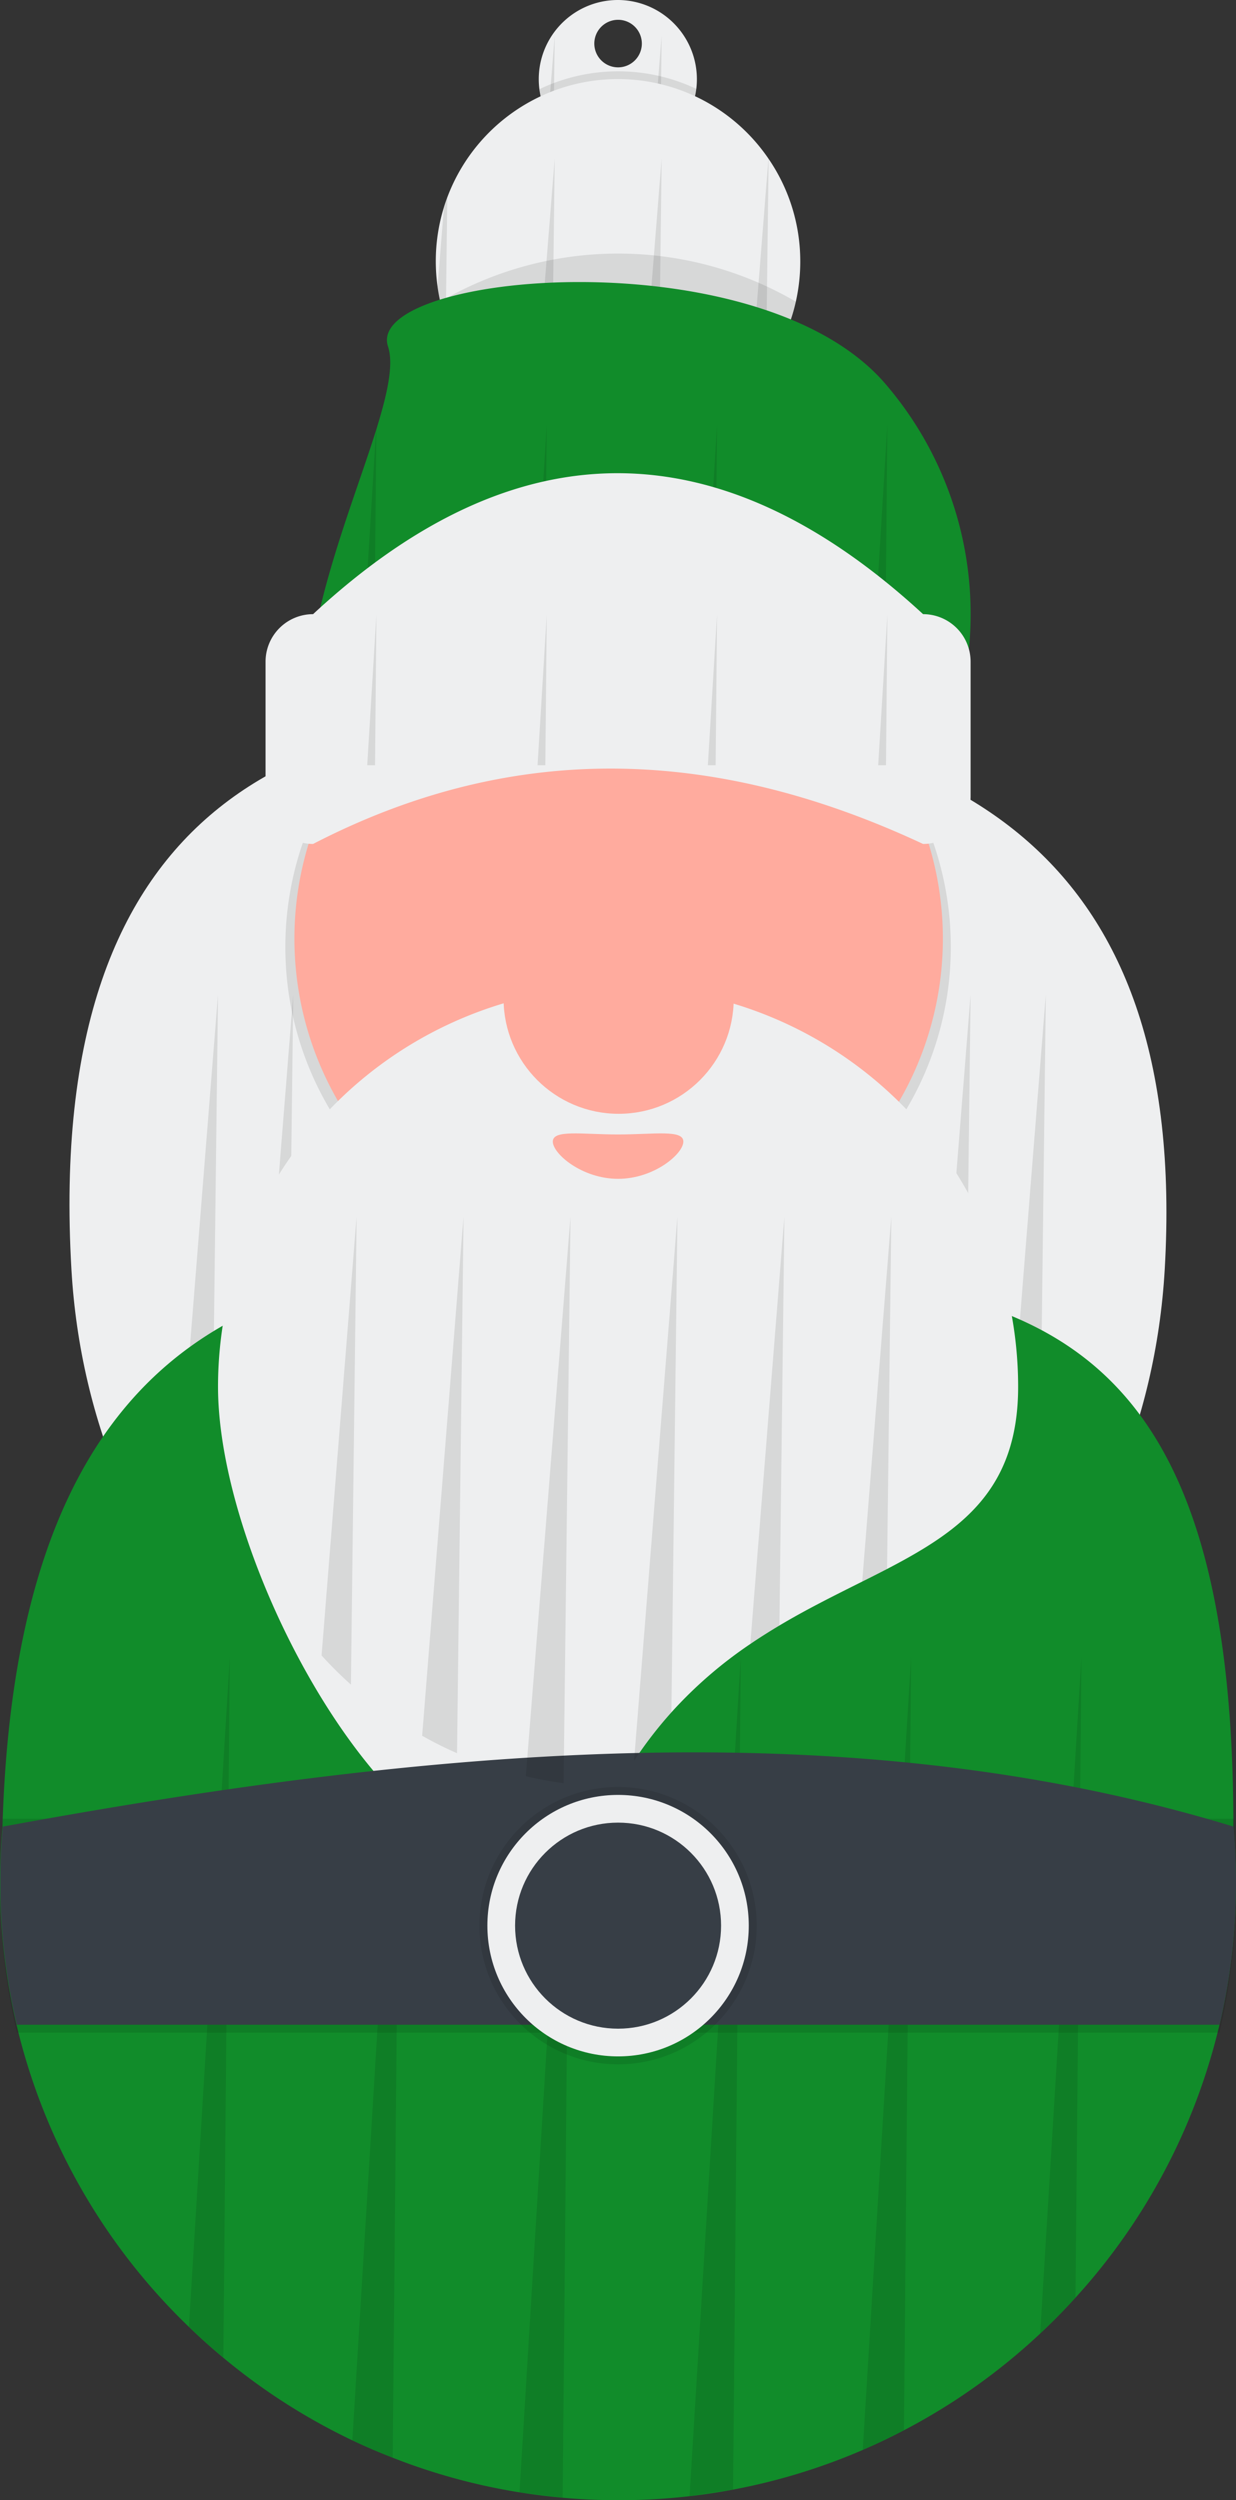 <svg xmlns="http://www.w3.org/2000/svg" data-name="Layer 1" width="392.65" height="794.001" viewBox="0 0 392.65 794.001" xmlns:xlink="http://www.w3.org/1999/xlink"><rect x="0" y="0" width="392.65" height="794.001" fill="#333333" stroke="none"/><path d="M608.263,71.811a25.14,25.14,0,0,0-25,28.3,24.821,24.821,0,0,0,2.82,8.7,25.635,25.635,0,0,0,1.69,2.75,25.2,25.2,0,0,0,31.42,8,22.14,22.14,0,0,0,2.48-1.38,25.16,25.16,0,0,0-13.41-46.37Zm0,21.39a7.55,7.55,0,1,1,7.55-7.55v0A7.55,7.55,0,0,1,608.263,93.201Z" transform="translate(-411.913 -71.811)" fill="#eeeff0"/><path d="M588.133,83.131l-.36,28.47a25.635,25.635,0,0,1-1.69-2.79Z" transform="translate(-411.913 -71.811)" opacity="0.1" style="isolation:isolate"/><path d="M622.103,83.131l-.43,35.14a22.14,22.14,0,0,1-2.48,1.38Z" transform="translate(-411.913 -71.811)" opacity="0.1" style="isolation:isolate"/><path d="M633.263,100.111a25.17,25.17,0,0,1-49.94,0A58,58,0,0,1,633.263,100.111Z" transform="translate(-411.913 -71.811)" opacity="0.1" style="isolation:isolate"/><path d="M666.143,154.861a58.269,58.269,0,0,1-1.41,12.75,57.281,57.281,0,0,1-9.47,21,59.591,59.591,0,0,1-5,6,57.81,57.81,0,0,1-29.28,16.66,51.569,51.569,0,0,1-6.11,1,53.83,53.83,0,0,1-6.64.39,57.82,57.82,0,0,1-21.19-4,53.428,53.428,0,0,1-5.65-2.58,58.06,58.06,0,0,1-27.9-32.44,54.727,54.727,0,0,1-1.73-6.11c-.36-1.59-.65-3.2-.87-4.84a59.006,59.006,0,0,1-.54-7.91,57.901,57.901,0,0,1,2.51-16.91c.33-1.11.71-2.2,1.11-3.29a57.89,57.89,0,0,1,102.09-12.35h0A57.62,57.62,0,0,1,666.143,154.861Z" transform="translate(-411.913 -71.811)" fill="#eeeff0"/><path d="M554.003,134.661l-.48,39.06a54.727,54.727,0,0,1-1.73-6.11c-.36-1.59-.65-3.2-.87-4.84l2-24.82C553.263,136.811,553.603,135.751,554.003,134.661Z" transform="translate(-411.913 -71.811)" opacity="0.1" style="isolation:isolate"/><path d="M588.133,122.141l-1.06,86.6a53.431,53.431,0,0,1-5.65-2.58Z" transform="translate(-411.913 -71.811)" opacity="0.1" style="isolation:isolate"/><path d="M622.103,122.141l-1.09,89.19a51.567,51.567,0,0,1-6.11,1Z" transform="translate(-411.913 -71.811)" opacity="0.1" style="isolation:isolate"/><path d="M656.083,122.141v.1l-.82,66.42a59.595,59.595,0,0,1-5,6l5.77-72.44Z" transform="translate(-411.913 -71.811)" opacity="0.1" style="isolation:isolate"/><path d="M664.733,167.611a57.89,57.89,0,0,1-112.94,0A112.05,112.05,0,0,1,664.733,167.611Z" transform="translate(-411.913 -71.811)" opacity="0.1" style="isolation:isolate"/><path d="M720.263,266.811a111.49,111.49,0,0,1-27.68,73.71c-2.36,2.68-4.82,5.25-7.41,7.69a111.56,111.56,0,0,1-47,26.55c-2.89.82-5.85,1.5-8.83,2.05a112.48,112.48,0,0,1-45.29-.65c-2.92-.63-5.8-1.4-8.63-2.27a111.7,111.7,0,0,1-45.2-26.82c-2.39-2.29-4.67-4.72-6.83-7.25-40.362-46.872,19.545-134.485,11.787-157.953s117.59-35.085,157.953,11.787A112,112,0,0,1,720.263,266.811Z" transform="translate(-411.913 -71.811)" fill="#118c2a"/><polygon points="118.27 275.3 119.58 134.64 111.44 268.05 118.27 275.3" opacity="0.1" style="isolation:isolate"/><path d="M585.603,206.451l-1.59,169.75c-2.92-.63-5.8-1.4-8.63-2.27Z" transform="translate(-411.913 -71.811)" opacity="0.1" style="isolation:isolate"/><path d="M639.713,206.451l-1.58,168.36c-2.89.82-5.85,1.5-8.83,2.05Z" transform="translate(-411.913 -71.811)" opacity="0.1" style="isolation:isolate"/><polygon points="280.66 268.75 281.9 134.64 273.24 276.44 280.66 268.75" opacity="0.1" style="isolation:isolate"/><path d="M608.263,298.311c104.103,4.688,181.508,41.856,173.65,176.79-5.676,97.473-77.746,176.79-173.65,176.79s-167.993-79.316-173.65-176.79C425.831,323.775,510.676,293.917,608.263,298.311Z" transform="translate(-411.913 -71.811)" fill="#eeeff0"/><polygon points="69.26 315.84 52.9 520.95 66.75 520.95 69.26 315.84" opacity="0.1" style="isolation:isolate"/><polygon points="93.16 315.84 76.8 520.95 90.65 520.95 93.16 315.84" opacity="0.1" style="isolation:isolate"/><polygon points="308.34 315.84 291.98 520.95 305.83 520.95 308.34 315.84" opacity="0.1" style="isolation:isolate"/><polygon points="332.24 315.84 315.88 520.95 329.73 520.95 332.24 315.84" opacity="0.1" style="isolation:isolate"/><path d="M766.073,548.971c-27.47,60.76-87.81,102.93-157.81,102.93s-130.34-42.17-157.81-102.93C514.958,461.815,637.904,443.453,725.06,507.958A196.329,196.329,0,0,1,766.073,548.971Z" transform="translate(-411.913 -71.811)" opacity="0.1" style="isolation:isolate"/><path d="M804.563,669.511a195.47,195.47,0,0,1-51,132q-5.35,5.93-11.22,11.4a196.501,196.501,0,0,1-43.28,30.71q-6.39,3.36-13.08,6.24a194.782,194.782,0,0,1-41.2,12.59q-6.84,1.29-13.82,2.09a195.776,195.776,0,0,1-22.7,1.27q-8.91,0-17.6-.78c-4.62-.42-9.2-1-13.72-1.71a193.831,193.831,0,0,1-40.28-11q-6.52-2.51-12.82-5.51a195.57,195.57,0,0,1-41-26.25q-5.66-4.68-10.93-9.79a195.58,195.58,0,0,1-60-141.22q0-8.91.78-17.61c4.926-167.59,95.62-184.075,195.52-178.69,111.267,5.998,195.575-2.142,195.52,178.69Q804.553,660.601,804.563,669.511Z" transform="translate(-411.913 -71.811)" fill="#118c2a"/><path d="M484.933,597.811l-2.07,222.71q-5.66-4.68-10.93-9.79Z" transform="translate(-411.913 -71.811)" opacity="0.1" style="isolation:isolate"/><path d="M539.043,597.811l-2.38,254.52q-6.52-2.52-12.82-5.52Z" transform="translate(-411.913 -71.811)" opacity="0.1" style="isolation:isolate"/><polygon points="178.74 793.22 181.24 525.98 165.03 791.51 178.74 793.22" opacity="0.1" style="isolation:isolate"/><polygon points="232.88 790.6 235.34 525.98 219.06 792.69 232.88 790.6" opacity="0.1" style="isolation:isolate"/><path d="M701.363,597.811l-2.29,245.79q-6.39,3.36-13.08,6.24Z" transform="translate(-411.913 -71.811)" opacity="0.1" style="isolation:isolate"/><path d="M755.473,597.811l-1.9,203.68q-5.35,5.93-11.22,11.4Z" transform="translate(-411.913 -71.811)" opacity="0.1" style="isolation:isolate"/><path d="M713.963,372.551c0,57-47.32,103.18-105.7,103.18s-105.7-46.19-105.7-103.18a101.191,101.191,0,0,1,3.91-27.89c10.4-36.27,40.6-64.47,78.52-72.78a109.12,109.12,0,0,1,46.54,0c37.92,8.31,68.12,36.51,78.52,72.78A101.191,101.191,0,0,1,713.963,372.551Z" transform="translate(-411.913 -71.811)" opacity="0.1" style="isolation:isolate"/><path d="M711.443,370.031a103,103,0,1,1-3.81-27.88A103,103,0,0,1,711.443,370.031Z" transform="translate(-411.913 -71.811)" fill="#ffab9e"/><path d="M511.373,266.851c64.216-59.561,128.808-59.811,193.78,0a15.1,15.1,0,0,1,15.1,15.1v42.78a15.1,15.1,0,0,1-15.1,15.1c-63.284-29.584-127.674-34.165-193.78,0a15.1,15.1,0,0,1-15.1-15.1v-42.78A15.1,15.1,0,0,1,511.373,266.851Z" transform="translate(-411.913 -71.811)" fill="#eeeff0"/><path d="M735.353,512.221c0,32.65-17.98,45.55-41.64,57.86q-3.855,1.995-7.89,4c-8.43,4.23-17.36,8.62-26.31,13.95-3.08,1.84-6.17,3.78-9.24,5.87a136.462,136.462,0,0,0-25.07,21.71,129.27,129.27,0,0,0-11.86,15.39l-.01.02c-1.74,2.64-3.43,5.38-5.07,8.29-44.04,78.02-127.09-56.9-127.09-127.09a127.09,127.09,0,0,1,254.18,0Z" transform="translate(-411.913 -71.811)" fill="#eeeff0"/><path d="M629,434.348c0,3.887-9.285,11.829-20.737,11.829s-20.737-7.943-20.737-11.829,9.285-2.259,20.737-2.259S629,430.457,629,434.348Z" transform="translate(-411.913 -71.811)" fill="#ffab9e"/><path d="M804.563,667.001a196.427,196.427,0,0,1-5.25,45.29h-382.05a196.429,196.429,0,0,1-5.25-45.29q0-8.91.78-17.62h391Q804.553,658.081,804.563,667.001Z" transform="translate(-411.913 -71.811)" opacity="0.1" style="isolation:isolate"/><path d="M804.563,672.031a196.581,196.581,0,0,1-5.25,45.3h-382.05a196.58,196.58,0,0,1-5.25-45.3q0-8.91.78-17.62h391Q804.553,663.111,804.563,672.031Z" transform="translate(-411.913 -71.811)" opacity="0.1" style="isolation:isolate"/><path d="M804.563,669.511a196.51,196.51,0,0,1-5.25,45.3h-382.05a196.51,196.51,0,0,1-5.25-45.3q0-8.91.78-17.61c135.593-24.917,268.555-37.37,391,0Q804.553,660.601,804.563,669.511Z" transform="translate(-411.913 -71.811)" fill="#373e46"/><circle cx="196.35" cy="611.54" r="44.04" opacity="0.1" style="isolation:isolate"/><circle cx="196.35" cy="611.54" r="41.52" fill="#eeeff0"/><circle cx="196.35" cy="611.54" r="32.72" fill="#373e46"/><path d="M525.203,458.111l-1.81,148.7a127.214,127.214,0,0,1-9.32-9.26Z" transform="translate(-411.913 -71.811)" opacity="0.1" style="isolation:isolate"/><path d="M559.173,458.111l-2.07,170.47a116.786,116.786,0,0,1-11.08-5.54Z" transform="translate(-411.913 -71.811)" opacity="0.1" style="isolation:isolate"/><path d="M593.153,458.111l-2.2,180a120.544,120.544,0,0,1-12-2.23Z" transform="translate(-411.913 -71.811)" opacity="0.1" style="isolation:isolate"/><path d="M627.123,458.111l-1.92,157.5a129.27,129.27,0,0,0-11.86,15.39Z" transform="translate(-411.913 -71.811)" opacity="0.1" style="isolation:isolate"/><path d="M661.103,458.111l-1.59,129.92c-3.08,1.84-6.17,3.78-9.24,5.87Z" transform="translate(-411.913 -71.811)" opacity="0.1" style="isolation:isolate"/><path d="M695.073,458.111l-1.36,111.97q-3.855,1.995-7.89,4Z" transform="translate(-411.913 -71.811)" opacity="0.1" style="isolation:isolate"/><polygon points="116.66 243.02 119.58 195.21 119.14 243.02 116.66 243.02" opacity="0.1" style="isolation:isolate"/><polygon points="173.24 243.02 173.69 195.21 170.77 243.02 173.24 243.02" opacity="0.1" style="isolation:isolate"/><polygon points="227.79 195.21 227.34 243.02 224.87 243.02 227.79 195.21" opacity="0.1" style="isolation:isolate"/><polygon points="278.98 243.02 281.9 195.21 281.46 243.02 278.98 243.02" opacity="0.1" style="isolation:isolate"/><circle cx="196.53" cy="317.16" r="36.557" fill="#ffab9e"/></svg>
